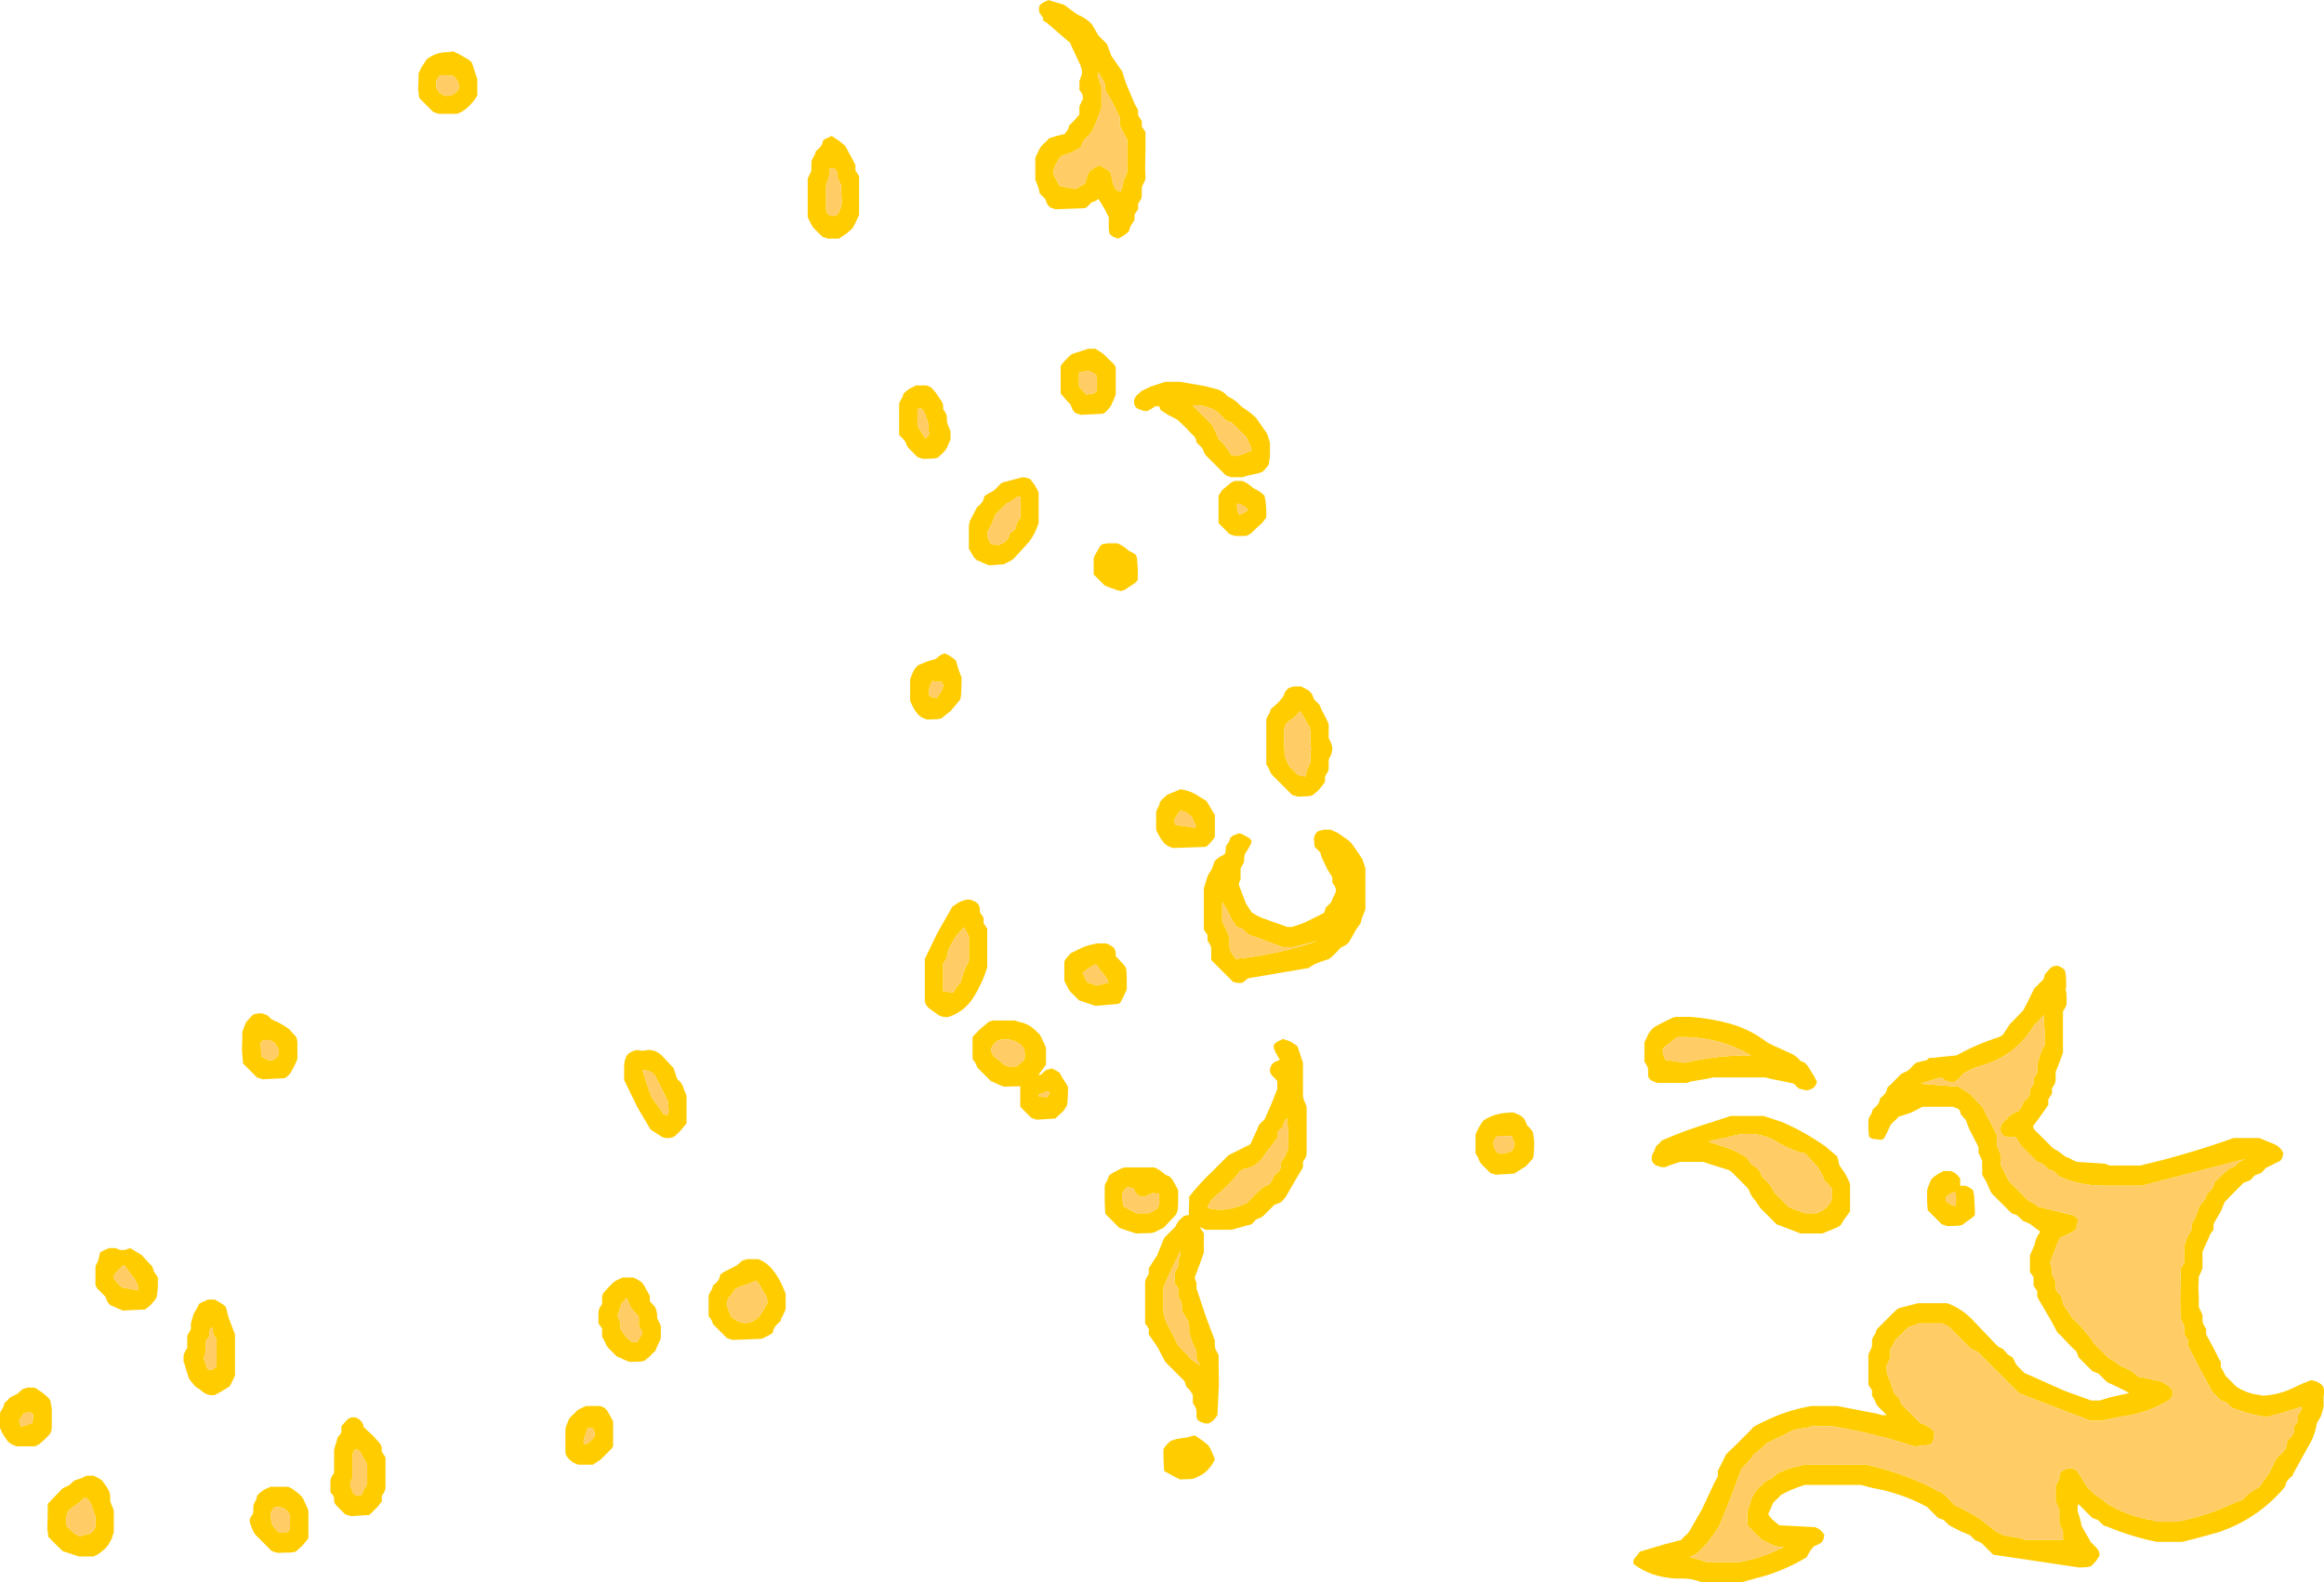 <?xml version="1.0" encoding="UTF-8" standalone="no"?>
<svg xmlns:ffdec="https://www.free-decompiler.com/flash" xmlns:xlink="http://www.w3.org/1999/xlink" ffdec:objectType="shape" height="215.5px" width="316.5px" xmlns="http://www.w3.org/2000/svg">
  <g transform="matrix(1.0, 0.0, 0.0, 1.0, 73.75, 128.75)">
    <path d="M81.25 -113.4 L81.25 -113.0 81.5 -112.65 81.75 -112.25 81.75 -111.9 81.75 -111.5 82.0 -111.15 82.25 -110.75 82.25 -108.5 82.2 -105.9 82.25 -104.4 82.1 -104.0 81.9 -103.6 81.75 -103.25 81.75 -102.9 81.75 -102.5 81.75 -102.15 81.7 -101.75 81.5 -101.4 81.25 -101.0 81.25 -100.65 81.25 -100.25 81.0 -99.9 80.75 -99.5 80.75 -99.15 80.75 -98.75 80.5 -98.4 80.25 -98.0 80.1 -97.65 80.0 -97.25 79.6 -96.9 79.1 -96.55 78.5 -96.25 77.75 -96.55 77.35 -96.9 77.25 -97.65 77.25 -98.4 77.25 -99.15 76.7 -100.25 76.25 -101.0 75.85 -101.65 75.5 -101.4 74.85 -101.15 74.5 -100.75 74.2 -100.5 74.0 -100.4 70.0 -100.25 69.25 -100.5 68.9 -100.9 68.75 -101.25 68.6 -101.65 68.25 -102.0 67.85 -102.4 67.7 -103.1 67.4 -103.9 67.25 -104.25 67.25 -105.4 67.25 -106.15 67.25 -107.25 67.4 -107.6 67.6 -108.0 67.75 -108.35 68.0 -108.75 68.35 -109.15 68.75 -109.5 69.1 -109.9 70.0 -110.2 71.25 -110.5 71.55 -110.9 71.75 -111.25 71.85 -111.65 72.6 -112.4 73.25 -113.15 73.25 -113.5 73.25 -113.9 73.25 -114.25 73.4 -114.6 73.6 -115.0 73.75 -115.4 73.7 -115.75 73.55 -116.1 73.25 -116.5 73.25 -116.9 73.25 -117.25 73.25 -117.65 73.25 -117.7 73.35 -118.0 73.5 -118.4 73.6 -118.75 73.6 -119.15 73.4 -119.85 72.7 -121.35 72.15 -122.5 72.0 -122.9 68.8 -125.65 68.25 -126.0 68.35 -126.25 68.1 -126.6 67.8 -127.05 67.75 -127.4 67.75 -127.75 67.9 -128.1 68.3 -128.4 68.95 -128.7 69.0 -128.75 71.15 -128.1 73.0 -126.75 Q74.1 -126.35 74.95 -125.45 L75.85 -123.9 76.25 -123.5 76.6 -123.15 77.0 -122.75 77.6 -121.15 78.85 -119.35 79.1 -119.0 Q79.4 -117.85 79.85 -116.8 L80.8 -114.55 81.25 -113.75 81.25 -113.4 M39.5 -110.25 L40.55 -109.55 41.35 -108.9 41.75 -108.15 42.35 -107.05 42.75 -106.25 42.75 -105.9 42.75 -105.5 43.0 -105.15 43.25 -104.75 43.25 -102.9 43.25 -100.25 43.25 -99.5 43.1 -99.15 42.75 -98.4 42.35 -97.65 41.55 -96.95 40.5 -96.25 39.0 -96.25 38.25 -96.5 37.85 -96.9 37.5 -97.25 37.1 -97.65 36.8 -98.05 36.65 -98.35 36.25 -99.15 36.25 -101.0 36.25 -103.65 36.25 -104.4 36.4 -104.75 36.6 -105.15 36.75 -105.5 36.75 -105.9 36.75 -106.25 36.75 -106.65 36.8 -106.95 37.05 -107.4 37.25 -107.75 37.35 -108.15 37.75 -108.5 38.1 -108.9 38.25 -109.25 38.35 -109.65 38.8 -109.9 39.45 -110.2 39.5 -110.25 M39.25 -105.75 L39.25 -105.4 39.25 -105.0 39.0 -104.25 38.75 -103.5 38.75 -101.65 38.75 -100.15 Q38.95 -99.3 39.75 -99.35 L40.25 -99.5 Q41.0 -100.45 40.85 -101.75 L40.75 -103.65 Q40.3 -104.35 40.25 -105.15 40.15 -106.0 39.25 -105.8 L39.25 -105.75 M75.75 -118.9 L75.85 -118.15 76.1 -117.35 76.25 -117.0 76.25 -115.5 76.25 -114.0 75.55 -112.15 74.85 -110.65 74.1 -109.9 73.75 -109.5 73.6 -109.15 73.5 -108.75 Q72.8 -108.25 71.95 -107.9 L70.75 -107.5 70.0 -106.35 69.75 -105.65 Q69.65 -105.0 70.0 -104.45 L70.6 -103.4 72.75 -103.0 74.0 -103.75 74.25 -104.5 74.5 -105.25 Q74.85 -105.65 75.3 -105.9 L76.0 -106.25 77.1 -105.6 77.5 -105.25 77.85 -103.7 Q78.1 -102.8 78.85 -102.65 L79.15 -103.4 79.25 -104.15 79.6 -104.9 79.75 -105.25 79.75 -107.5 79.75 -109.75 79.15 -110.85 78.75 -111.65 78.75 -112.0 78.75 -112.4 78.75 -112.75 77.65 -115.0 76.75 -116.5 76.75 -116.9 76.75 -117.25 76.2 -118.35 75.75 -118.95 75.75 -118.9 M70.7 -78.9 L70.95 -79.25 71.3 -79.65 72.05 -80.4 72.45 -80.6 73.7 -81.0 74.45 -81.25 75.45 -81.25 76.5 -80.55 77.95 -79.15 78.2 -78.75 78.2 -78.0 78.2 -76.5 78.2 -75.0 78.05 -74.65 77.9 -74.25 77.55 -73.5 77.3 -73.15 76.95 -72.75 76.7 -72.55 76.45 -72.4 73.45 -72.25 72.7 -72.5 72.35 -72.9 72.2 -73.25 72.05 -73.65 71.7 -74.0 71.35 -74.4 70.7 -75.15 70.7 -75.9 70.7 -77.4 70.7 -78.9 M75.15 -77.95 L74.45 -78.25 73.2 -78.0 73.2 -77.65 73.2 -76.9 73.2 -76.15 73.45 -75.8 74.2 -75.0 75.15 -75.15 75.55 -75.4 75.65 -75.75 75.65 -76.9 75.55 -77.65 75.15 -77.95 M50.1 -75.8 L50.9 -76.2 50.95 -76.25 51.45 -76.25 52.45 -76.25 53.05 -76.0 53.4 -75.6 53.7 -75.25 54.2 -74.5 54.45 -74.15 54.65 -73.75 54.7 -73.4 54.7 -73.0 54.95 -72.65 55.15 -72.25 55.2 -71.9 55.2 -71.5 55.25 -71.15 55.4 -70.75 55.7 -70.0 55.7 -69.65 55.7 -69.25 55.7 -68.9 55.35 -68.1 Q55.15 -67.5 54.65 -67.05 L53.95 -66.4 53.45 -66.3 51.95 -66.25 51.2 -66.5 50.8 -66.9 50.45 -67.25 50.05 -67.65 49.75 -68.05 49.65 -68.35 49.45 -68.75 49.05 -69.15 48.7 -69.5 48.7 -70.65 48.7 -72.5 48.7 -73.65 48.75 -73.95 49.0 -74.4 49.2 -74.75 49.3 -75.15 49.7 -75.5 50.1 -75.8 M51.2 -71.9 L51.2 -70.75 51.9 -69.6 52.3 -69.0 52.8 -69.6 52.7 -70.25 52.7 -70.65 52.7 -71.0 52.15 -72.55 Q51.8 -73.35 51.2 -73.0 L51.2 -71.9 M60.7 -61.45 L61.55 -61.9 61.95 -62.25 62.3 -62.65 62.7 -63.0 64.55 -63.5 65.45 -63.75 65.95 -63.7 66.55 -63.5 67.15 -62.7 67.55 -62.0 67.7 -61.65 67.7 -60.15 67.7 -57.9 67.7 -57.5 Q67.25 -56.1 66.4 -54.95 L64.3 -52.65 63.95 -52.4 63.35 -52.1 62.95 -51.9 60.95 -51.75 60.2 -52.05 59.9 -52.2 59.2 -52.5 58.85 -52.9 58.65 -53.25 58.2 -54.0 58.2 -55.15 58.2 -56.65 58.2 -57.0 Q58.2 -57.65 58.55 -58.2 L59.3 -59.65 59.7 -60.0 60.05 -60.4 60.2 -60.75 60.3 -61.15 60.7 -61.45 M80.7 -74.15 L80.75 -74.45 81.05 -74.9 81.45 -75.25 81.7 -75.5 81.95 -75.6 82.55 -75.9 82.95 -76.1 84.2 -76.5 84.95 -76.75 86.95 -76.75 90.4 -76.15 91.95 -75.75 Q92.85 -75.5 93.45 -74.75 L94.05 -74.45 94.55 -74.1 94.95 -73.75 95.3 -73.4 96.5 -72.55 97.3 -71.85 98.8 -69.7 99.2 -68.5 99.2 -68.15 99.2 -67.75 99.2 -67.4 99.2 -66.65 99.05 -65.5 98.8 -65.15 98.45 -64.75 98.2 -64.5 97.95 -64.4 97.45 -64.25 96.1 -63.95 95.45 -63.75 93.95 -63.75 93.2 -64.0 92.8 -64.4 92.45 -64.75 92.05 -65.15 91.3 -65.9 90.55 -66.65 90.25 -67.05 90.15 -67.35 89.95 -67.75 89.55 -68.15 89.2 -68.5 89.15 -68.85 88.95 -69.25 88.55 -69.65 88.2 -70.0 87.9 -70.35 87.05 -71.15 86.7 -71.5 86.4 -71.7 85.7 -72.05 85.4 -72.2 84.3 -72.9 84.2 -73.25 84.05 -73.45 83.55 -73.4 83.05 -73.05 82.45 -72.75 81.95 -72.8 81.25 -73.05 Q81.0 -73.2 80.85 -73.4 L80.7 -73.75 80.7 -74.15 M63.3 -60.15 L62.55 -59.4 61.8 -58.65 61.35 -57.45 60.75 -56.35 60.7 -56.0 60.75 -55.65 60.9 -55.25 61.05 -54.9 61.25 -54.65 62.2 -54.5 63.05 -54.9 63.4 -55.25 63.65 -55.65 63.7 -56.0 64.1 -56.35 64.55 -56.75 64.65 -57.15 64.7 -57.5 65.0 -57.9 65.2 -58.25 65.2 -59.4 65.25 -60.5 Q65.3 -61.35 64.7 -61.0 L63.9 -60.45 63.3 -60.15 M75.35 -53.1 L76.0 -54.25 Q76.3 -54.75 76.95 -54.7 L76.95 -54.75 78.45 -54.75 79.05 -54.45 79.55 -54.1 79.95 -53.75 80.55 -53.45 80.95 -53.15 81.1 -52.75 81.2 -51.25 81.2 -49.75 80.9 -49.4 79.4 -48.4 78.95 -48.25 78.45 -48.35 77.45 -48.7 76.7 -49.0 76.3 -49.4 75.95 -49.75 75.2 -50.5 75.2 -50.9 75.2 -51.65 75.2 -52.75 75.35 -53.1 M52.5 -38.65 L53.7 -39.0 54.1 -39.35 54.45 -39.6 54.95 -39.75 55.55 -39.45 56.05 -39.1 56.45 -38.75 56.65 -38.0 57.05 -36.85 57.2 -36.5 57.2 -35.75 57.15 -34.25 57.05 -33.5 55.75 -31.95 54.45 -30.9 53.95 -30.8 52.45 -30.75 51.75 -31.05 51.3 -31.4 50.75 -32.15 50.2 -33.25 50.2 -34.0 50.2 -35.5 50.2 -36.25 50.5 -37.0 Q50.75 -37.7 51.3 -38.15 L52.5 -38.65 M54.5 -35.85 L53.2 -36.0 52.85 -35.2 52.7 -34.15 53.0 -33.85 53.8 -33.65 54.25 -34.35 Q54.7 -34.85 54.7 -35.5 L54.5 -35.85 M58.45 -6.2 L59.05 -5.95 59.45 -5.65 59.65 -5.25 59.7 -4.9 59.7 -4.5 59.95 -4.15 60.2 -3.75 60.2 -3.4 60.2 -3.0 60.45 -2.65 60.7 -2.25 60.7 0.0 60.7 2.6 60.7 3.0 Q60.05 5.15 58.85 7.05 57.6 9.05 55.45 9.75 54.55 9.9 53.85 9.35 L52.8 8.6 52.45 8.25 52.25 7.85 52.2 7.5 52.2 4.85 52.2 1.85 53.95 -1.75 55.95 -5.25 56.45 -5.6 Q57.15 -6.1 57.95 -6.2 L57.95 -6.25 58.45 -6.2 M56.45 -1.25 L55.6 0.2 Q55.25 0.95 55.2 1.75 L54.95 2.1 54.7 2.5 54.7 4.0 54.7 5.85 54.7 6.25 56.05 6.45 56.2 6.25 56.35 5.9 56.7 5.5 57.05 5.1 57.4 3.95 Q57.65 3.15 58.05 2.45 L58.2 2.1 58.2 0.6 58.2 -0.9 58.2 -1.25 57.75 -2.05 57.5 -2.45 57.45 -2.4 57.15 -2.0 56.8 -1.65 56.45 -1.25 M76.95 -0.25 L77.55 0.05 77.95 0.35 78.15 0.75 78.2 1.1 78.2 1.5 78.55 1.85 79.3 2.65 79.55 3.0 79.65 3.35 79.7 4.5 79.7 5.6 79.7 6.0 79.55 6.35 79.2 7.1 78.8 7.85 78.45 8.0 75.45 8.25 74.7 8.0 73.2 7.5 72.8 7.1 72.45 6.75 72.05 6.35 71.75 5.95 71.6 5.65 71.2 4.85 71.2 4.5 71.2 3.75 71.2 2.6 71.2 2.25 71.35 1.9 71.7 1.5 72.05 1.1 73.05 0.6 Q74.15 0.0 75.45 -0.2 L75.45 -0.25 76.95 -0.25 M92.05 -72.65 Q90.5 -73.65 88.65 -73.55 L88.7 -73.5 90.2 -72.0 91.3 -70.9 91.7 -70.15 92.05 -69.35 92.2 -69.0 92.9 -68.25 93.5 -67.45 93.7 -67.15 93.85 -66.9 93.95 -66.8 94.45 -66.65 95.4 -66.85 96.7 -67.4 96.5 -68.1 96.15 -68.85 95.95 -69.25 95.2 -70.0 94.45 -70.75 94.05 -71.15 93.2 -71.5 92.8 -71.9 92.45 -72.25 92.05 -72.65 M94.45 -63.25 L95.45 -63.25 96.05 -62.95 96.55 -62.6 96.95 -62.25 97.55 -61.95 98.05 -61.6 98.45 -61.25 98.6 -60.5 98.7 -59.4 98.7 -58.65 98.7 -58.25 98.15 -57.55 96.55 -56.05 95.95 -55.75 94.45 -55.75 93.7 -56.0 93.3 -56.4 92.95 -56.75 92.2 -57.5 92.2 -58.25 92.2 -59.75 92.2 -61.25 92.7 -62.0 93.95 -63.05 94.45 -63.25 M94.7 -60.15 L94.75 -59.4 94.95 -58.65 95.4 -58.75 96.2 -59.25 Q95.8 -59.9 94.9 -60.15 L94.7 -60.15 M104.9 -34.25 L105.05 -33.9 105.2 -33.5 105.55 -33.15 105.95 -32.75 106.25 -32.05 106.85 -30.9 107.2 -30.15 107.2 -29.75 107.2 -29.4 107.2 -29.0 107.2 -28.25 107.35 -27.9 107.55 -27.5 107.65 -27.15 107.7 -26.75 107.65 -26.4 107.55 -26.0 107.35 -25.6 107.2 -25.25 107.2 -24.9 107.2 -24.5 107.2 -24.15 107.15 -23.75 106.95 -23.4 106.7 -23.0 106.7 -22.65 106.7 -22.25 106.45 -21.9 105.8 -21.1 104.95 -20.4 104.45 -20.3 102.95 -20.25 102.2 -20.5 101.45 -21.25 99.95 -22.75 99.55 -23.15 99.25 -23.55 99.15 -23.85 98.95 -24.25 98.7 -24.65 98.7 -26.5 98.7 -29.5 98.7 -30.65 98.75 -30.95 99.0 -31.4 99.2 -31.75 99.3 -32.15 100.1 -32.85 Q100.7 -33.4 101.1 -34.05 L101.2 -34.4 101.45 -34.75 101.7 -35.0 101.95 -35.1 102.45 -35.25 103.45 -35.25 104.05 -34.95 104.55 -34.65 104.9 -34.25 M103.2 -31.75 L102.5 -31.05 101.45 -30.25 Q101.05 -29.6 101.1 -28.75 L101.2 -26.15 101.2 -25.75 101.55 -25.0 101.7 -24.65 101.95 -24.25 102.3 -23.9 102.7 -23.5 102.95 -23.25 103.6 -23.05 104.05 -23.0 104.2 -23.75 104.35 -24.1 104.7 -24.9 104.7 -25.65 104.7 -26.0 104.8 -26.75 104.7 -27.5 104.7 -27.9 104.7 -29.0 Q104.7 -29.65 104.3 -30.2 L103.5 -31.6 Q103.3 -32.1 103.2 -31.75 M91.7 -16.65 L91.7 -15.9 91.7 -15.15 91.7 -14.75 91.45 -14.4 90.8 -13.65 90.45 -13.4 85.95 -13.25 85.25 -13.55 84.8 -13.9 84.25 -14.65 83.85 -15.4 83.7 -15.75 83.7 -16.5 83.7 -17.25 83.7 -18.0 83.75 -18.35 83.95 -18.75 84.15 -19.15 84.2 -19.5 84.55 -19.9 84.95 -20.25 85.2 -20.5 86.05 -20.85 86.9 -21.2 86.95 -21.25 Q88.05 -21.15 89.1 -20.55 L90.55 -19.65 91.05 -18.85 91.45 -18.15 91.7 -17.75 91.7 -16.65 M93.15 -12.75 L93.2 -13.15 93.2 -13.5 93.5 -13.9 93.7 -14.25 93.8 -14.65 94.2 -14.95 94.95 -15.25 95.4 -15.15 96.4 -14.6 96.7 -14.25 96.65 -13.9 96.25 -13.15 95.75 -12.35 95.7 -12.0 95.7 -11.65 95.65 -11.3 95.45 -10.9 95.2 -10.5 95.2 -10.15 95.2 -9.75 95.2 -9.4 95.2 -9.0 95.05 -8.65 94.95 -8.25 95.35 -7.2 95.95 -5.65 96.7 -4.5 Q97.55 -3.9 98.6 -3.55 L101.55 -2.5 102.2 -2.5 Q103.65 -2.9 104.95 -3.6 L106.55 -4.4 106.7 -4.75 106.8 -5.15 107.2 -5.5 107.55 -5.9 107.7 -6.25 107.85 -6.6 108.05 -7.0 108.2 -7.4 108.15 -7.75 108.0 -8.1 107.7 -8.5 107.7 -8.9 107.7 -9.25 107.05 -10.3 106.5 -11.45 Q106.2 -12.0 106.05 -12.65 L105.7 -13.0 105.3 -13.4 105.25 -13.75 105.2 -14.5 105.25 -14.85 105.45 -15.25 105.7 -15.5 105.95 -15.6 106.4 -15.7 106.45 -15.75 107.45 -15.75 108.45 -15.3 109.95 -14.25 110.3 -13.9 111.05 -12.85 111.8 -11.7 112.2 -10.5 112.2 -9.0 112.2 -6.75 112.2 -4.9 112.05 -4.5 111.75 -3.75 111.65 -3.4 111.55 -3.0 111.0 -2.25 110.35 -1.1 109.95 -0.4 109.55 -0.05 108.8 0.35 108.45 0.75 107.7 1.5 107.3 1.85 106.4 2.15 Q105.35 2.45 104.45 3.1 L96.2 4.5 95.8 4.85 95.45 5.1 94.95 5.15 94.2 5.0 93.05 3.85 91.55 2.35 91.2 2.0 91.2 1.6 91.2 1.25 91.2 0.85 91.2 0.5 91.15 0.15 90.95 -0.25 90.7 -0.65 90.7 -1.0 90.7 -1.4 90.45 -1.75 90.2 -2.15 90.2 -3.65 90.2 -5.9 90.2 -7.75 90.55 -8.9 Q90.75 -9.7 91.25 -10.3 L91.7 -11.5 92.1 -11.85 92.45 -12.1 93.05 -12.4 93.15 -12.75 M89.1 -16.35 L88.7 -17.15 88.55 -17.5 87.8 -18.1 87.05 -18.35 86.95 -18.25 86.35 -17.45 Q86.1 -16.95 86.3 -16.4 L89.05 -16.0 89.1 -16.35 M92.7 -5.9 L92.7 -4.4 92.7 -3.25 93.25 -2.15 93.7 -1.0 93.7 -0.65 93.7 -0.25 93.7 0.1 Q93.7 0.75 94.15 1.3 L94.55 1.85 Q100.45 1.25 105.8 -0.65 L102.45 0.25 100.95 0.25 96.2 -1.5 95.8 -1.9 95.55 -2.15 95.45 -2.25 94.7 -2.5 Q93.9 -3.55 93.4 -4.75 L92.7 -5.9 M207.65 5.6 L207.55 6.0 207.65 6.35 207.7 7.1 207.7 7.85 207.65 8.2 207.45 8.6 207.2 9.0 207.2 11.6 207.2 14.6 206.8 15.75 206.2 17.25 206.2 17.6 206.2 18.0 206.2 18.35 206.15 18.7 205.95 19.1 205.7 19.5 205.7 19.85 205.7 20.25 205.45 20.6 205.2 21.0 205.2 21.35 205.2 21.75 203.9 23.6 203.1 24.65 203.15 24.75 203.3 25.1 204.45 26.25 205.8 27.6 206.55 28.05 207.3 28.6 207.45 28.75 208.05 29.0 208.45 29.2 209.05 29.5 212.95 29.75 213.55 30.0 217.7 30.0 Q224.15 28.5 230.45 26.25 L233.95 26.25 236.0 27.1 Q236.8 27.45 237.2 28.25 L237.15 28.6 237.05 29.0 236.8 29.35 235.8 29.85 234.8 30.35 234.45 30.75 234.2 31.0 233.95 31.1 233.3 31.35 232.95 31.75 232.7 32.0 232.45 32.1 231.8 32.35 230.3 33.85 229.2 35.0 228.75 36.15 227.9 37.6 227.7 38.0 227.7 38.35 227.7 38.75 Q227.25 39.25 227.05 39.85 L226.35 41.4 226.2 41.75 226.2 42.5 226.2 43.25 226.2 44.0 226.05 44.35 225.9 44.75 225.7 45.1 225.65 46.6 225.7 48.1 225.7 49.25 225.85 49.6 226.05 50.0 226.2 50.35 226.2 50.75 226.2 51.1 226.25 51.45 226.45 51.85 226.7 52.25 226.7 52.6 226.7 53.0 227.7 54.85 228.45 56.35 228.7 56.75 228.7 57.1 228.7 57.5 228.95 57.85 229.15 58.25 229.3 58.6 230.05 59.35 230.8 60.1 Q232.2 61.05 233.95 61.25 L234.45 61.35 Q236.9 61.2 239.05 60.05 239.95 59.6 240.95 59.25 L241.4 59.3 242.0 59.55 242.45 59.85 Q242.85 60.35 242.75 61.0 242.65 61.55 242.7 62.1 L242.7 62.85 242.35 64.1 241.75 65.15 241.7 65.5 Q241.4 67.05 240.5 68.45 L238.6 71.9 238.45 72.25 238.05 72.6 237.7 73.0 237.55 73.35 237.45 73.75 Q233.75 78.15 228.35 79.95 L225.45 80.75 223.45 81.25 219.95 81.25 Q216.55 80.55 213.4 79.25 L212.7 79.0 212.3 78.6 212.05 78.35 211.9 78.25 211.2 78.0 210.45 77.25 209.3 76.1 209.2 76.35 209.2 76.75 209.2 77.1 209.45 77.85 209.65 78.6 209.7 79.0 210.05 79.65 210.75 80.85 210.95 81.25 211.7 82.0 Q212.2 82.5 212.2 83.1 L211.75 83.8 211.15 84.45 210.95 84.6 210.45 84.7 209.45 84.75 197.7 83.0 196.95 82.25 196.2 81.5 195.9 81.3 195.2 81.0 194.8 80.6 194.55 80.35 193.35 79.85 191.7 79.0 191.3 78.6 191.05 78.35 190.9 78.25 190.2 78.0 189.45 77.25 188.7 76.5 Q185.2 74.6 181.2 73.9 L179.7 73.5 172.05 73.5 Q170.9 73.85 169.8 74.35 L168.8 74.85 168.45 75.25 168.05 75.6 167.7 76.0 167.55 76.35 167.4 76.75 167.2 77.15 167.05 77.5 167.55 78.15 168.55 79.0 173.45 79.25 174.05 79.55 174.4 79.9 174.7 80.25 174.65 80.6 174.55 81.0 174.3 81.35 173.9 81.6 173.3 81.85 172.95 82.25 172.7 82.6 172.3 83.35 Q169.55 85.0 166.55 85.9 L163.45 86.75 157.95 86.75 Q156.75 86.25 155.45 86.25 L154.45 86.25 Q151.0 86.05 148.7 84.25 L148.7 83.85 148.8 83.55 149.25 83.05 149.55 82.6 152.9 81.6 155.2 81.0 155.55 80.6 155.95 80.25 156.3 79.85 158.05 76.8 159.75 73.15 160.2 72.35 160.2 72.0 160.2 71.6 160.4 71.2 160.75 70.5 161.15 69.7 161.3 69.35 162.45 68.25 164.7 66.0 165.05 65.6 Q166.95 64.55 168.95 63.8 170.9 63.1 172.95 62.75 L176.45 62.75 181.9 63.8 182.55 64.0 183.2 64.0 182.8 63.6 182.45 63.25 182.05 62.85 181.75 62.45 181.65 62.15 181.45 61.75 181.2 61.35 181.2 61.0 181.2 60.6 180.95 60.25 180.7 59.85 180.7 59.1 180.7 57.6 180.7 55.75 180.85 55.4 181.05 55.0 181.2 54.6 181.2 54.25 181.2 53.85 181.25 53.55 181.5 53.1 181.7 52.75 181.8 52.35 182.55 51.6 184.05 50.1 184.7 49.5 184.95 49.4 186.7 48.95 187.45 48.75 191.45 48.75 Q193.6 49.55 195.15 51.3 L198.3 54.6 198.45 54.7 199.05 55.0 199.4 55.4 199.7 55.75 200.3 56.1 200.55 56.5 200.7 56.85 200.95 57.25 201.3 57.6 201.7 58.0 201.95 58.25 207.45 60.7 211.05 62.0 212.2 62.0 213.7 61.55 216.2 61.0 215.9 60.8 214.2 59.95 213.2 59.5 212.8 59.1 212.45 58.75 212.05 58.35 211.2 58.0 210.8 57.6 210.05 56.85 209.3 56.1 209.2 55.75 209.05 55.35 208.3 54.65 206.9 53.15 206.45 52.75 205.6 51.15 203.9 48.25 203.7 47.85 203.7 47.5 203.7 47.1 203.45 46.75 203.2 46.35 203.2 46.0 203.2 45.6 203.2 45.25 203.0 44.9 202.7 44.5 202.7 44.1 202.7 43.35 202.7 42.6 202.7 42.25 202.85 41.9 203.35 40.75 Q203.45 39.95 203.95 39.25 L204.1 39.0 202.7 37.95 201.7 37.5 201.3 37.1 201.05 36.85 200.9 36.75 200.2 36.5 199.5 35.8 197.95 34.25 197.55 33.85 197.3 33.45 196.8 32.3 196.2 31.25 196.2 30.85 196.2 30.5 196.2 30.1 196.2 29.75 196.2 29.35 196.05 29.0 195.85 28.6 195.7 28.25 195.7 27.85 195.7 27.5 195.35 26.8 194.4 24.95 193.95 23.75 193.55 23.35 193.25 22.95 193.2 22.6 193.05 22.4 192.9 22.25 192.2 22.0 188.05 22.0 187.3 22.4 Q186.5 22.85 185.6 23.1 L184.8 23.35 184.45 23.75 184.05 24.1 183.7 24.5 183.55 24.85 183.2 25.6 182.8 26.35 182.45 26.5 181.2 26.35 180.8 26.1 180.75 25.75 180.7 25.0 180.7 24.25 180.7 23.85 180.75 23.55 181.0 23.1 181.2 22.75 181.3 22.35 181.7 22.0 182.05 21.6 182.2 21.25 182.3 20.85 182.7 20.5 183.05 20.1 183.2 19.75 183.3 19.35 183.7 19.0 184.45 18.25 185.2 17.5 186.05 17.1 186.45 16.75 186.8 16.35 187.2 16.0 187.95 15.8 188.65 15.65 188.95 15.35 189.95 15.3 189.95 15.25 190.2 15.25 192.7 15.0 Q195.5 13.45 198.5 12.5 L198.95 12.25 199.25 11.85 199.7 11.15 199.95 10.75 200.7 10.0 201.8 8.85 202.6 7.3 203.3 5.85 203.7 5.5 204.05 5.1 204.45 4.75 204.65 4.35 204.7 4.0 205.4 3.2 Q205.8 2.75 206.45 2.8 L206.45 2.75 207.05 3.05 207.45 3.35 207.6 4.15 207.65 5.6 M203.3 10.85 Q200.75 15.15 195.9 16.45 194.6 16.85 193.55 17.55 L193.3 17.85 192.95 18.25 192.65 18.45 192.45 18.6 191.95 18.65 191.2 18.45 190.8 18.1 190.35 18.05 188.6 18.6 187.8 18.85 192.95 19.25 194.5 20.2 196.3 22.1 196.65 22.85 197.65 24.75 198.2 25.85 198.2 26.25 198.2 26.6 198.2 27.0 198.25 27.35 198.4 27.75 198.55 28.1 198.7 28.5 198.7 28.85 198.7 29.25 198.7 29.6 198.75 29.95 199.15 30.75 199.7 31.85 199.95 32.25 200.3 32.6 201.45 33.75 202.45 34.75 203.05 35.05 203.55 35.4 203.8 35.6 208.5 36.75 Q208.85 36.85 209.2 37.25 L209.2 37.6 209.15 38.0 209.05 38.35 208.95 38.75 208.65 38.95 207.8 39.4 206.8 39.85 206.45 40.6 205.85 42.15 205.45 43.25 205.55 43.6 205.7 44.0 205.7 44.35 205.7 44.75 205.85 45.1 206.05 45.5 206.2 45.85 206.2 46.25 206.2 46.6 206.25 46.95 206.55 47.35 206.95 47.75 207.05 48.1 207.15 48.5 207.2 48.85 207.45 49.25 208.0 50.0 208.45 50.75 209.6 51.85 211.15 53.75 211.3 54.1 211.7 54.5 212.45 55.25 213.45 56.25 214.05 56.55 214.55 56.9 214.8 57.1 214.95 57.25 215.55 57.5 216.55 58.0 217.45 58.75 219.6 59.2 Q221.3 59.4 222.2 60.75 L222.15 61.1 222.05 61.5 221.8 61.85 Q218.7 63.8 215.1 64.2 L212.45 64.75 210.95 64.75 204.0 62.1 201.2 61.0 198.55 58.35 195.55 55.35 194.7 55.0 193.95 54.25 192.05 52.35 191.7 52.0 191.4 51.8 190.7 51.5 187.55 51.5 186.95 51.75 186.2 52.0 185.8 52.35 185.05 53.1 184.3 53.85 184.15 54.25 183.95 54.6 183.7 55.0 183.7 55.35 183.7 55.75 183.7 56.1 183.55 56.5 183.35 56.9 183.2 57.25 183.2 57.6 183.2 58.0 183.25 58.35 183.7 59.5 184.2 61.0 184.55 61.35 184.95 61.75 185.05 62.1 185.2 62.5 185.55 62.85 186.7 64.0 187.7 65.0 187.8 65.1 Q188.45 65.3 189.0 65.65 L189.7 66.25 189.65 66.6 189.55 67.35 189.4 67.7 189.2 68.0 188.95 68.05 187.95 68.15 186.95 68.25 Q181.4 66.45 175.7 65.5 L173.05 65.5 172.4 65.7 170.55 66.0 169.4 66.6 166.8 67.85 166.45 68.25 165.55 69.0 165.05 69.35 164.9 69.7 164.2 70.5 163.45 71.25 161.75 75.75 160.35 79.2 159.55 80.35 158.8 81.35 158.45 81.75 157.7 82.5 157.3 82.85 156.4 83.35 157.95 83.75 158.55 84.0 163.2 84.0 Q165.95 83.5 168.45 82.3 168.8 82.1 169.2 82.0 167.9 81.95 166.9 81.3 L166.2 81.0 165.45 80.25 164.3 79.1 164.2 78.75 164.2 78.35 164.2 77.6 164.2 77.25 164.55 76.1 Q164.75 75.3 165.2 74.6 L165.45 74.25 165.8 73.85 166.2 73.5 166.55 73.1 166.95 72.9 167.55 72.6 167.95 72.25 168.2 72.0 Q169.05 71.55 169.95 71.25 L171.95 70.75 180.45 70.75 Q185.25 71.8 189.5 73.95 L189.95 74.25 Q190.85 74.5 191.45 75.2 L192.45 76.25 Q194.25 77.1 195.95 78.15 L197.95 79.75 198.55 80.05 199.05 80.35 201.45 80.75 202.05 81.0 207.2 81.0 207.2 80.6 207.2 80.25 207.2 79.85 207.05 79.5 206.85 79.1 206.7 78.75 206.7 78.35 206.7 78.0 206.7 77.25 206.7 76.85 206.55 76.5 206.35 76.1 206.2 75.75 206.2 75.35 206.2 75.0 206.2 74.25 206.2 73.85 206.25 73.55 206.5 73.1 206.7 72.75 206.7 72.35 206.75 72.05 207.05 71.6 207.45 71.4 207.95 71.25 208.45 71.25 209.05 71.5 209.6 72.3 210.2 73.35 210.45 73.75 210.8 74.1 211.2 74.5 211.45 74.75 212.5 75.45 213.3 76.1 Q216.15 77.8 219.4 78.3 L220.05 78.5 222.7 78.5 Q226.75 77.75 230.5 75.95 L231.7 75.5 232.05 75.1 232.45 74.75 232.7 74.5 232.95 74.35 233.5 74.05 233.95 73.75 235.3 71.85 236.2 70.0 236.55 69.6 236.95 69.25 237.3 68.85 237.55 68.5 237.65 68.1 237.7 67.75 237.85 67.4 238.2 67.0 238.55 66.6 238.65 66.25 238.7 65.85 238.7 65.5 239.0 65.1 239.2 64.75 239.2 64.35 239.2 64.0 239.5 63.6 239.65 63.25 239.7 62.85 237.4 63.6 234.95 64.25 Q232.9 64.0 230.95 63.25 L230.2 63.0 229.8 62.6 229.55 62.35 229.4 62.25 228.7 62.0 228.3 61.6 227.95 61.25 227.55 60.85 225.95 57.9 224.2 54.5 224.2 54.1 224.2 53.75 224.0 53.4 223.7 53.0 223.7 52.6 223.7 52.25 223.7 51.85 223.55 51.5 223.35 51.1 223.2 50.75 223.15 48.1 223.2 45.5 223.2 44.35 223.25 44.05 223.5 43.6 223.7 43.25 223.7 42.5 223.7 41.75 223.7 41.0 223.95 40.25 Q224.15 39.6 224.5 39.1 L224.7 38.75 224.7 38.35 224.7 38.0 225.15 37.2 225.6 36.1 225.7 35.75 225.85 35.4 226.2 35.0 226.55 34.6 226.7 34.25 226.8 33.85 227.2 33.5 227.55 33.1 227.7 32.75 227.8 32.35 228.55 31.6 229.7 30.5 230.55 30.1 230.95 29.75 231.2 29.5 231.45 29.35 232.05 29.1 217.95 32.75 212.95 32.75 Q209.6 32.8 206.7 31.5 L206.3 31.1 206.05 30.85 205.9 30.75 205.2 30.5 204.8 30.1 204.55 29.85 204.4 29.75 203.7 29.5 202.55 28.35 201.45 27.25 201.0 26.5 200.8 26.15 199.95 26.15 Q198.9 26.15 198.7 25.25 L198.7 24.85 198.75 24.55 199.05 24.1 199.45 23.75 199.8 23.35 200.2 23.0 201.05 22.6 201.4 22.25 201.65 21.85 201.7 21.5 202.05 21.1 202.45 20.75 202.65 20.35 202.7 20.0 202.7 19.6 202.95 19.25 203.2 18.85 203.2 18.5 203.2 18.1 203.45 17.75 203.7 17.35 203.7 17.0 203.7 16.6 203.7 16.25 204.05 15.1 Q204.25 14.3 204.7 13.6 L204.7 11.75 204.55 9.5 204.4 9.7 203.7 10.5 203.3 10.85 M172.05 16.0 L172.4 16.4 172.65 16.75 172.85 17.1 173.35 17.9 173.7 18.6 173.55 19.0 173.3 19.35 172.9 19.6 172.45 19.75 171.95 19.7 171.2 19.5 170.8 19.1 170.55 18.85 169.95 18.7 169.2 18.55 167.45 18.2 166.7 18.0 159.55 18.0 158.9 18.15 156.55 18.55 155.95 18.75 151.95 18.75 151.2 18.45 150.8 18.1 150.7 17.75 150.7 17.35 150.7 17.0 150.65 16.65 150.45 16.25 150.2 15.85 150.2 15.5 150.2 15.1 150.2 14.75 150.2 14.35 150.2 14.0 150.2 13.6 150.2 13.25 150.35 12.9 150.55 12.5 150.7 12.15 150.95 11.75 151.3 11.35 151.7 11.05 152.55 10.6 152.95 10.4 153.95 9.9 154.45 9.75 156.45 9.75 Q159.25 9.95 161.95 10.7 164.7 11.5 166.95 13.25 L167.95 13.75 168.55 14.0 169.95 14.65 Q170.85 15.0 171.45 15.75 L172.05 16.0 M169.0 24.1 Q172.1 25.45 174.85 27.4 L176.45 28.75 176.55 29.1 176.65 29.5 176.7 29.85 176.95 30.25 177.5 31.05 178.05 32.1 178.2 32.5 178.2 32.85 178.2 33.6 178.2 34.75 178.2 35.85 178.2 36.25 177.95 36.6 177.65 37.0 177.35 37.4 176.95 38.1 176.5 38.4 175.05 39.0 174.45 39.25 171.45 39.25 170.7 38.95 169.65 38.55 168.2 38.0 167.8 37.6 167.05 36.85 165.95 35.75 165.7 35.35 165.25 34.7 Q164.75 34.2 164.5 33.5 L164.3 33.1 163.95 32.75 163.2 32.0 162.05 30.85 161.65 30.6 158.95 29.75 158.2 29.5 155.05 29.5 154.45 29.7 153.55 30.0 152.95 30.25 152.45 30.2 151.7 29.95 151.35 29.6 151.2 29.25 151.2 28.85 151.25 28.55 151.5 28.1 151.8 27.35 152.2 27.0 152.55 26.6 153.6 26.15 Q156.25 25.05 159.05 24.2 L161.95 23.25 166.45 23.25 169.0 24.1 M172.3 28.6 L172.05 28.35 Q170.05 27.9 168.3 26.8 165.5 25.1 162.05 26.0 L161.4 26.2 159.55 26.55 158.95 26.75 161.05 27.45 Q162.35 27.85 163.55 28.55 L164.05 28.85 164.4 29.25 164.55 29.6 165.05 30.0 165.55 30.35 165.9 30.75 166.05 31.1 166.2 31.5 166.55 31.85 166.95 32.25 167.3 32.6 167.55 33.0 167.7 33.35 167.95 33.75 168.3 34.1 168.7 34.5 169.45 35.25 169.8 35.6 170.55 35.95 171.45 36.25 172.05 36.5 173.7 36.5 174.55 36.05 174.95 35.75 175.3 35.35 175.55 35.0 175.7 34.6 175.7 34.25 175.7 33.85 175.7 33.5 175.7 33.1 175.4 32.75 175.05 32.35 174.7 32.0 174.4 31.25 173.75 30.15 172.3 28.6 M192.9 31.4 L193.2 31.75 193.2 32.1 193.2 32.5 193.2 32.75 193.95 32.75 194.55 33.05 194.95 33.35 195.1 34.1 195.2 36.0 195.2 36.75 194.9 37.05 193.8 37.85 193.45 38.1 192.95 38.2 191.45 38.25 190.7 38.0 190.3 37.6 189.55 36.85 188.8 36.1 188.75 35.75 188.7 35.0 188.7 33.5 188.75 33.15 188.9 32.75 189.2 32.0 189.55 31.6 190.25 31.1 190.95 30.75 191.95 30.75 192.55 31.05 192.9 31.4 M192.45 33.6 L191.95 33.8 Q191.55 34.0 191.3 34.3 L191.2 34.6 191.3 34.9 192.1 35.4 192.55 35.5 192.65 34.75 192.6 33.75 192.45 33.6 M154.7 12.5 L153.9 13.1 153.0 13.8 152.7 14.1 152.7 14.5 152.75 14.85 152.9 15.25 153.05 15.6 155.7 16.0 Q160.1 14.95 164.7 15.0 160.65 12.6 155.7 12.5 L154.7 12.5 M128.3 23.85 Q129.9 22.8 131.95 22.8 L131.95 22.75 132.45 22.8 133.05 23.05 133.55 23.35 133.9 23.75 134.05 24.1 134.2 24.5 134.55 24.85 134.9 25.25 135.05 25.6 135.2 26.75 135.15 28.25 135.05 29.0 134.05 30.1 132.45 31.1 129.95 31.25 129.2 31.0 128.8 30.6 128.45 30.25 128.05 29.85 127.75 29.45 127.65 29.15 127.45 28.75 127.2 28.35 127.2 27.6 127.2 26.5 127.2 25.75 127.55 25.0 128.0 24.25 128.3 23.85 M132.35 26.6 L132.2 26.25 132.2 26.0 130.3 25.95 130.2 26.0 Q129.6 26.4 129.65 27.1 129.7 27.75 130.2 28.25 L130.8 28.4 132.05 28.1 132.35 27.7 132.55 27.0 132.35 26.6 M103.7 17.5 L103.7 19.75 103.7 20.5 103.75 20.85 103.9 21.25 104.05 21.6 104.2 22.0 104.2 24.6 104.2 28.0 104.2 28.35 104.15 28.7 103.95 29.1 103.7 29.5 103.7 29.85 103.7 30.25 102.6 32.1 101.3 34.35 100.95 34.75 100.7 35.0 100.45 35.1 99.8 35.35 99.05 36.1 98.3 36.85 97.95 37.1 97.3 37.35 96.95 37.75 96.7 38.0 95.95 38.2 93.95 38.75 90.45 38.75 89.7 38.4 89.7 38.5 89.95 38.85 90.2 39.25 90.2 40.0 90.2 41.1 90.2 41.85 89.65 43.4 88.95 45.25 89.05 45.6 89.2 46.0 89.2 46.35 89.2 46.75 90.45 50.5 91.7 53.85 91.7 54.25 91.7 54.6 91.75 54.95 91.95 55.35 92.2 55.75 92.25 59.85 92.05 64.0 91.8 64.35 91.45 64.75 91.15 64.95 90.95 65.1 90.45 65.15 89.7 64.9 89.3 64.6 89.2 64.25 89.2 63.85 89.2 63.5 89.15 63.15 88.95 62.75 88.7 62.35 88.7 62.0 88.7 61.6 88.7 61.25 88.5 60.9 88.2 60.5 87.8 60.1 87.7 59.75 87.55 59.35 86.05 57.85 84.95 56.75 83.9 54.75 82.7 53.0 82.7 52.6 82.7 52.25 82.5 51.9 82.2 51.5 82.2 48.85 82.2 45.85 82.25 45.55 82.5 45.1 82.7 44.75 82.7 44.35 82.7 44.0 83.85 42.2 84.8 39.85 85.55 39.1 86.3 38.35 86.7 37.6 87.45 36.9 87.95 36.75 88.15 36.75 88.15 36.5 88.2 35.0 88.2 34.25 Q89.6 32.45 91.3 30.85 L93.55 28.6 94.95 27.9 96.55 27.1 96.85 26.4 97.4 25.2 97.7 24.5 98.05 24.1 98.45 23.75 99.3 21.85 100.2 19.6 100.2 19.25 100.2 18.85 100.2 18.5 99.9 18.15 99.45 17.7 99.25 17.35 99.2 17.0 99.25 16.65 99.45 16.25 99.7 16.0 99.95 15.85 100.55 15.6 100.1 14.85 99.75 14.1 99.7 13.75 99.85 13.4 100.25 13.1 100.9 12.8 100.95 12.75 102.0 13.1 102.95 13.75 103.2 14.5 103.45 15.25 103.7 16.0 103.7 17.5 M101.45 23.6 L101.2 24.0 101.05 24.35 100.95 24.75 100.55 25.1 100.2 25.5 100.2 25.85 100.2 26.25 97.95 29.25 Q97.0 30.3 95.55 30.5 L95.05 30.85 Q93.7 32.65 91.85 34.1 91.05 34.75 90.7 35.75 93.15 36.5 96.05 35.1 L97.55 33.6 98.2 33.0 98.45 32.85 99.05 32.6 99.4 32.2 99.7 31.5 100.05 31.1 100.45 30.75 100.65 30.35 100.7 30.0 100.7 29.6 101.35 28.55 Q101.45 28.1 101.7 27.75 L101.7 25.85 101.55 23.65 101.45 23.6 M84.05 30.55 L84.55 30.9 84.95 31.25 85.55 31.5 85.9 31.9 86.3 32.6 86.7 33.35 86.7 33.75 86.7 34.85 86.65 36.0 86.55 36.35 86.4 36.7 85.3 37.85 84.7 38.5 84.45 38.6 83.85 38.9 83.45 39.1 82.95 39.2 80.95 39.25 80.2 39.0 78.7 38.5 78.3 38.1 77.55 37.35 76.8 36.6 76.75 36.25 76.7 34.75 76.7 33.25 76.7 32.85 76.75 32.55 77.0 32.1 77.3 31.35 77.7 31.05 78.95 30.4 79.45 30.25 83.45 30.25 84.05 30.55 M82.7 36.5 L83.55 36.05 83.95 35.75 84.15 35.0 84.05 33.85 83.25 33.75 82.45 34.1 Q81.45 34.5 80.85 33.6 L80.7 33.25 80.65 33.1 79.8 32.95 79.7 33.0 Q79.0 33.55 79.05 34.5 L79.3 35.6 80.45 36.2 81.05 36.5 82.7 36.5 M86.95 41.75 L85.65 44.4 84.7 46.6 84.7 48.1 84.7 49.6 84.7 50.0 Q84.9 51.2 85.6 52.3 L86.7 54.5 88.5 56.4 89.7 57.25 89.5 56.9 89.25 56.45 89.2 56.1 89.2 55.75 89.2 55.35 88.55 53.9 88.2 52.75 88.2 52.35 88.2 52.0 Q88.2 51.35 87.8 50.8 L87.2 49.75 87.2 49.35 87.2 49.0 87.15 48.65 86.95 48.25 86.7 47.85 86.7 47.5 86.7 47.1 86.7 46.75 86.5 46.4 86.2 46.0 86.2 45.6 86.2 45.25 86.2 44.85 86.25 44.55 86.5 44.1 86.7 43.75 86.7 43.35 86.7 43.0 86.95 42.25 87.05 41.7 86.95 41.75 M88.05 67.0 L88.95 66.75 90.0 67.45 90.8 68.1 91.05 68.5 91.4 69.25 91.7 70.0 91.35 70.7 90.7 71.5 90.3 71.85 89.95 72.1 89.35 72.4 88.95 72.6 88.45 72.7 86.95 72.75 85.95 72.25 84.8 71.6 84.75 70.85 84.7 69.75 84.7 68.6 84.95 68.25 85.3 67.85 85.7 67.5 86.45 67.25 88.05 67.0 M75.95 3.25 L75.75 2.85 75.65 2.7 75.45 2.6 74.45 3.15 73.7 3.75 73.85 4.1 74.05 4.5 74.2 4.85 74.35 5.05 74.95 5.25 75.55 5.5 77.2 5.1 76.95 4.45 76.3 3.6 75.95 3.25 M67.8 12.1 L68.05 12.5 68.2 12.85 68.4 13.25 68.55 13.6 68.7 14.0 68.7 14.35 68.7 14.75 68.7 15.1 68.7 15.85 68.7 16.25 68.45 16.6 67.65 17.7 68.05 17.6 68.3 17.35 68.7 17.0 69.4 16.8 69.45 16.75 70.05 17.05 70.55 17.35 71.0 18.15 71.7 19.25 71.7 20.0 71.65 21.1 71.55 21.85 71.05 22.6 69.95 23.6 67.45 23.75 66.7 23.5 66.3 23.1 65.55 22.35 65.2 22.0 65.2 21.25 65.2 19.75 65.2 19.2 62.95 19.25 62.2 18.95 61.9 18.8 61.2 18.5 60.8 18.1 60.05 17.35 59.3 16.6 59.2 16.25 59.0 15.9 58.7 15.5 58.7 15.1 58.7 14.35 58.7 13.6 58.7 12.5 59.05 12.1 59.8 11.35 60.95 10.4 61.45 10.25 64.45 10.25 65.1 10.45 Q66.2 10.65 67.05 11.4 L67.8 12.1 M65.2 13.5 Q63.8 12.45 62.05 13.0 L61.65 13.4 61.2 14.1 61.25 14.45 61.45 14.85 61.7 15.25 62.3 15.65 62.95 16.25 63.55 16.5 64.7 16.5 65.65 15.7 65.8 15.35 65.8 14.6 Q65.7 13.9 65.2 13.5 M68.8 19.9 L68.55 20.0 Q68.15 20.2 67.7 20.35 L67.75 20.6 68.8 20.7 69.05 20.5 69.15 20.1 69.05 19.9 68.8 19.9 M18.5 18.25 Q19.1 18.7 19.3 19.35 L19.6 20.15 19.75 20.5 19.75 22.0 19.75 23.1 19.75 24.25 18.85 25.35 18.2 25.95 18.0 26.1 Q16.85 26.55 15.95 25.8 L14.85 25.1 13.05 22.05 11.25 18.35 11.25 17.6 11.25 16.85 11.25 16.5 Q11.25 15.85 11.5 15.25 11.75 14.65 12.5 14.4 L13.0 14.25 13.5 14.35 14.0 14.35 14.5 14.25 Q15.7 14.25 16.55 15.2 L18.0 16.75 18.1 17.1 18.25 17.5 18.35 17.85 18.5 18.25 M13.75 17.0 L14.35 18.9 15.0 20.75 16.1 22.2 16.6 23.0 Q17.4 23.35 17.3 22.5 L17.25 21.35 16.15 19.1 15.35 17.6 14.95 17.3 Q14.45 17.05 13.85 16.95 L13.75 17.0 M9.85 45.85 L10.3 45.6 10.95 45.3 11.0 45.25 12.5 45.25 13.1 45.55 13.6 45.85 13.95 46.3 14.3 46.95 14.75 47.75 14.75 48.1 14.75 48.5 15.1 48.85 15.45 49.25 15.6 49.6 15.7 50.0 15.75 50.35 15.75 50.75 15.9 51.1 16.1 51.5 16.25 51.85 16.25 52.25 16.25 52.6 16.25 53.0 16.25 53.35 16.2 53.7 16.0 54.1 15.65 54.85 15.5 55.25 15.1 55.6 14.75 56.0 14.0 56.6 13.5 56.7 12.0 56.75 11.25 56.45 10.95 56.3 10.25 56.0 9.85 55.6 9.5 55.25 9.1 54.85 8.8 54.45 8.7 54.15 8.5 53.75 8.25 53.35 8.25 53.0 8.25 52.6 8.25 52.25 8.05 51.9 7.75 51.5 7.75 51.1 7.75 50.75 7.75 50.35 7.75 50.0 7.8 49.65 8.0 49.25 8.25 48.85 8.25 48.5 8.25 48.1 8.25 47.75 8.4 47.4 9.1 46.6 9.85 45.85 M11.5 48.1 L11.2 48.5 10.85 48.85 10.75 49.25 10.55 49.95 10.35 50.35 10.5 50.75 10.6 51.1 10.75 51.5 10.75 51.85 10.75 52.25 11.5 53.35 12.25 54.0 12.35 54.05 13.1 54.0 13.25 53.65 13.5 53.25 13.75 52.85 13.6 52.5 13.4 52.1 13.25 51.75 13.25 51.35 13.25 51.0 13.25 50.6 12.95 50.25 12.6 49.85 12.25 49.5 11.9 48.8 11.6 48.05 11.5 48.1 M29.5 42.75 Q30.6 43.15 31.4 44.1 32.5 45.45 33.1 47.1 L33.25 47.5 33.25 47.85 33.25 48.25 33.25 48.6 33.25 49.35 33.2 49.7 33.0 50.15 32.65 50.85 32.5 51.25 32.1 51.6 31.75 52.0 31.6 52.35 31.5 52.75 31.25 52.95 31.0 53.1 30.4 53.4 30.0 53.6 26.0 53.75 25.25 53.5 24.85 53.1 24.1 52.35 23.35 51.6 23.25 51.25 23.05 50.9 22.75 50.5 22.75 50.1 22.75 49.35 22.75 48.6 22.75 47.85 22.8 47.55 23.05 47.1 23.25 46.75 23.35 46.35 23.75 46.0 24.1 45.6 24.25 45.25 24.35 44.85 24.75 44.55 26.0 43.9 26.6 43.6 27.0 43.25 27.25 43.0 27.5 42.9 28.0 42.75 29.5 42.75 M28.85 45.85 L27.95 46.2 26.8 46.6 Q26.55 46.7 26.35 46.85 L25.8 47.65 25.55 47.95 Q25.15 48.45 25.25 49.1 L25.55 49.85 25.7 50.25 25.85 50.6 Q27.8 52.3 29.6 50.6 L30.15 49.8 30.3 49.5 30.75 48.75 Q30.8 48.1 30.45 47.55 L29.5 45.95 Q29.25 45.5 28.85 45.85 M8.6 63.0 L8.95 63.4 9.35 64.1 9.75 64.85 9.75 65.25 9.75 66.35 9.75 68.25 9.5 68.6 8.05 70.05 7.0 70.75 5.0 70.75 4.3 70.45 3.85 70.1 3.5 69.7 3.3 69.35 3.25 69.0 3.25 68.6 3.25 67.5 3.25 66.0 3.3 65.65 3.45 65.25 3.75 64.5 4.1 64.1 4.5 63.75 4.85 63.35 5.3 63.1 5.95 62.8 6.0 62.75 8.0 62.75 8.6 63.0 M6.25 65.8 L6.25 65.85 6.0 66.6 5.75 67.35 Q5.6 68.3 6.4 67.75 L7.1 67.1 Q7.4 66.55 7.1 66.0 6.9 65.55 6.25 65.8 M-9.25 -119.5 L-9.0 -118.75 -8.75 -118.0 -8.75 -117.25 -8.75 -116.5 -8.75 -115.75 Q-9.1 -115.1 -9.6 -114.6 -10.4 -113.65 -11.5 -113.25 L-14.0 -113.25 -14.75 -113.5 -15.5 -114.25 -16.25 -115.0 -16.65 -115.4 -16.8 -116.5 -16.75 -118.0 -16.75 -118.75 -16.4 -119.5 -15.95 -120.2 -15.65 -120.65 Q-14.45 -121.65 -12.75 -121.65 L-12.0 -121.75 -11.0 -121.25 -9.9 -120.6 -9.5 -120.25 -9.25 -119.5 M-13.75 -118.5 Q-14.35 -118.1 -14.35 -117.4 -14.4 -116.75 -14.0 -116.25 -12.8 -115.05 -11.4 -116.4 -11.1 -116.95 -11.35 -117.5 -11.6 -118.05 -12.0 -118.4 L-13.25 -118.5 -13.75 -118.5 M-38.5 9.25 L-38.0 9.3 -37.4 9.5 -37.0 9.85 -36.75 10.1 Q-35.5 10.6 -34.4 11.4 L-33.4 12.5 Q-33.2 13.05 -33.25 13.6 L-33.25 15.1 -33.25 15.5 -33.55 16.2 -34.15 17.35 -34.5 17.75 -34.75 17.95 -35.0 18.1 -38.0 18.25 -38.75 18.0 -39.5 17.25 -40.65 16.1 -40.8 14.25 -40.75 12.75 -40.75 12.0 -40.7 11.65 -40.55 11.25 -40.25 10.5 -39.55 9.7 Q-39.15 9.25 -38.5 9.3 L-38.5 9.25 M-35.9 14.0 L-36.15 13.6 Q-36.6 12.85 -37.55 12.9 -38.05 12.95 -38.25 13.25 L-38.2 14.35 -38.15 15.1 Q-36.55 16.4 -35.75 14.75 L-35.8 14.35 -35.9 14.0 M-60.3 42.6 L-60.2 42.25 -60.15 41.85 -59.7 41.6 -59.0 41.3 -59.0 41.25 -58.0 41.25 -57.4 41.5 -56.75 41.5 -56.0 41.25 -54.45 42.2 -53.4 43.35 -53.0 43.75 -52.9 44.1 -52.75 44.5 -52.5 44.85 -52.25 45.25 -52.25 45.6 -52.25 46.35 -52.3 47.1 -52.4 47.85 -52.55 48.2 -53.25 49.0 -53.65 49.35 -54.0 49.6 -57.0 49.75 -57.75 49.45 -58.05 49.3 -58.75 49.0 -59.1 48.6 -59.25 48.25 -59.4 47.85 -59.75 47.5 -60.15 47.1 -60.5 46.75 -60.75 46.35 -60.75 46.0 -60.75 45.25 -60.75 44.5 -60.75 43.75 -60.6 43.4 -60.4 43.0 -60.3 42.6 M-58.15 44.8 L-58.25 45.1 -58.2 45.45 -57.9 45.85 -57.15 46.6 -54.9 47.0 Q-54.9 46.05 -55.65 45.15 L-56.75 43.7 Q-56.8 43.6 -57.0 43.6 L-57.4 44.0 -58.15 44.8 M-46.65 48.85 L-46.2 48.6 -45.5 48.3 -45.5 48.25 -45.0 48.25 -44.5 48.25 -43.4 48.9 -43.0 49.25 -42.6 50.75 -41.9 52.6 -41.75 53.0 -41.75 55.25 -41.75 58.25 -41.75 58.6 -42.1 59.35 -42.3 59.75 -42.5 60.1 -43.65 60.8 -44.5 61.25 Q-45.4 61.4 -46.1 60.85 -46.55 60.45 -47.15 60.1 L-48.0 59.05 -48.5 57.5 Q-48.55 57.1 -48.75 56.75 L-48.75 56.35 -48.75 56.0 -48.7 55.65 -48.5 55.25 -48.25 54.85 -48.25 54.5 -48.25 54.1 -48.25 53.75 -48.25 53.35 -48.2 53.05 -47.9 52.6 -47.75 52.25 -47.75 51.85 -47.75 51.5 -47.4 50.25 -46.8 49.2 -46.65 48.85 M-45.2 52.5 L-45.25 52.85 -45.25 53.25 -45.5 53.6 -45.75 54.0 -45.75 54.75 -45.75 55.5 -45.9 55.85 -46.0 56.25 -45.75 57.0 -45.5 57.75 -44.85 57.85 -44.25 57.35 -44.25 55.85 -44.25 54.0 -44.3 53.65 -44.75 52.85 -44.75 52.5 -44.8 52.15 -44.9 52.05 -45.0 52.1 -45.2 52.5 M-59.15 73.9 Q-58.75 74.45 -58.75 75.1 L-58.75 75.5 -58.7 75.85 -58.4 76.6 -58.25 77.0 -58.25 77.75 -58.25 78.85 -58.25 80.0 -58.4 80.35 -58.5 80.75 -58.9 81.5 -59.15 81.85 -59.5 82.25 -60.4 82.95 -61.0 83.25 -63.0 83.25 -63.75 83.0 -65.25 82.5 -65.65 82.1 -66.4 81.35 -67.15 80.6 -67.3 79.5 -67.25 77.25 -67.25 76.1 -66.6 75.4 -65.5 74.25 -65.25 74.0 -65.0 73.85 -64.4 73.6 -64.0 73.25 -63.75 73.0 -63.5 72.85 -62.85 72.65 -62.05 72.3 -62.0 72.25 -61.0 72.25 -60.4 72.55 -59.9 72.85 -59.55 73.3 -59.15 73.9 M-67.95 60.95 L-67.15 61.65 -66.9 62.0 -66.7 63.1 -66.7 65.35 Q-66.65 65.95 -66.9 66.5 L-67.55 67.2 -68.4 67.95 -69.0 68.25 -71.5 68.25 -72.2 67.95 -72.65 67.6 -72.95 67.2 -73.4 66.5 -73.75 65.75 -73.75 65.35 -73.75 65.0 -73.75 64.6 -73.75 63.85 -73.7 63.55 -73.4 63.1 -73.25 62.75 -73.15 62.35 -72.75 62.0 -72.4 61.6 -72.0 61.4 -71.4 61.1 -71.0 60.75 -70.75 60.5 -70.5 60.4 -70.0 60.25 -69.0 60.25 -67.95 60.95 M-70.9 65.5 L-70.75 65.55 -69.4 65.1 Q-69.2 64.55 -69.25 64.0 -69.3 63.55 -70.0 63.65 L-70.5 63.75 -71.05 64.55 Q-71.25 65.05 -70.9 65.5 M-62.95 75.9 L-64.2 76.8 -64.5 77.1 -64.7 77.85 -64.75 78.25 -64.75 78.6 -64.75 79.0 -64.4 79.35 -64.0 79.75 -63.65 80.1 -62.9 80.5 -61.4 80.1 -61.0 79.7 -60.8 79.35 -60.75 79.0 -60.75 78.6 -60.75 78.25 -60.75 77.85 -61.15 76.7 Q-61.3 75.95 -61.9 75.35 L-62.25 75.25 -62.95 75.9 M-33.9 74.05 L-33.0 74.75 -32.65 75.1 -32.4 75.5 -32.25 75.85 -31.9 76.6 -31.75 77.0 -31.75 77.35 -31.75 78.5 -31.75 80.35 -31.75 80.75 -32.0 81.1 -32.65 81.85 -33.5 82.6 -34.0 82.7 -36.0 82.75 -36.75 82.5 -37.15 82.1 -38.25 81.0 -39.0 80.25 -39.25 79.85 -39.4 79.5 -39.7 78.7 -39.75 78.35 -39.7 78.05 -39.4 77.6 -39.25 77.25 -39.25 76.85 -39.25 76.5 -39.2 76.15 -39.0 75.75 -38.8 75.35 -38.75 75.0 -38.4 74.6 -37.7 74.1 -37.0 73.8 -37.0 73.75 -34.5 73.75 -33.9 74.05 M-22.0 67.85 L-21.8 68.25 -21.75 68.6 -21.75 69.0 -21.5 69.35 -21.25 69.75 -21.25 71.25 -21.25 72.75 -21.25 73.85 -21.3 74.2 -21.5 74.6 -21.75 75.0 -21.75 75.35 -21.75 75.75 -22.3 76.45 -23.3 77.45 -23.5 77.6 -26.0 77.75 -26.75 77.5 -27.15 77.1 -27.5 76.75 -27.9 76.35 -28.2 75.95 -28.25 75.6 -28.25 75.25 -28.4 74.9 -28.75 74.5 -28.75 74.1 -28.75 73.75 -28.75 73.0 -28.7 72.65 -28.5 72.25 -28.25 71.85 -28.25 70.75 -28.25 69.6 -28.25 68.85 -28.2 68.5 -27.95 67.7 -27.75 67.0 -27.4 66.6 -27.25 66.25 -27.25 65.85 -27.25 65.5 -26.55 64.7 Q-26.15 64.25 -25.5 64.3 L-25.5 64.25 -24.9 64.5 -24.5 64.9 -24.3 65.25 -24.25 65.6 -23.0 66.75 -22.0 67.85 M-25.75 69.5 L-25.75 71.0 -25.75 72.5 -25.9 72.85 -26.0 73.25 -26.05 73.6 -25.9 74.0 -25.75 74.35 -25.65 74.65 -25.15 75.0 -24.5 74.85 -24.2 74.15 -23.75 73.35 -23.75 71.85 -23.75 70.75 -24.55 69.25 Q-24.95 68.45 -25.5 68.75 L-25.65 69.1 -25.75 69.5 M-34.4 77.35 Q-34.9 76.65 -35.75 76.5 L-36.25 76.5 Q-36.85 76.9 -36.9 77.6 L-36.75 78.75 -36.6 79.05 -35.9 79.85 -35.6 80.0 -34.75 80.0 -34.25 79.6 -34.25 78.5 Q-34.2 77.9 -34.4 77.35" fill="#ffcc00" fill-rule="evenodd" stroke="none"/>
    <path d="M75.75 -118.9 L75.75 -118.95 76.2 -118.35 76.75 -117.25 76.75 -116.9 76.75 -116.5 77.65 -115.0 78.75 -112.75 78.75 -112.4 78.75 -112.0 78.75 -111.65 79.15 -110.85 79.75 -109.75 79.75 -107.5 79.75 -105.25 79.6 -104.9 79.25 -104.15 79.15 -103.4 78.85 -102.65 Q78.1 -102.8 77.85 -103.7 L77.5 -105.25 77.1 -105.6 76.0 -106.25 75.3 -105.9 Q74.85 -105.65 74.5 -105.25 L74.25 -104.5 74.0 -103.75 72.75 -103.0 70.6 -103.4 70.0 -104.45 Q69.65 -105.0 69.75 -105.65 L70.0 -106.35 70.75 -107.5 71.95 -107.9 Q72.8 -108.25 73.5 -108.75 L73.6 -109.15 73.75 -109.5 74.1 -109.9 74.85 -110.65 75.55 -112.15 76.25 -114.0 76.25 -115.5 76.25 -117.0 76.1 -117.35 75.85 -118.15 75.75 -118.9 M39.25 -105.75 L39.25 -105.8 Q40.15 -106.0 40.25 -105.15 40.3 -104.35 40.75 -103.65 L40.85 -101.75 Q41.0 -100.45 40.25 -99.5 L39.75 -99.35 Q38.95 -99.3 38.75 -100.15 L38.75 -101.65 38.75 -103.5 39.0 -104.25 39.25 -105.0 39.25 -105.4 39.25 -105.75 M75.15 -77.95 L75.55 -77.65 75.65 -76.9 75.65 -75.75 75.55 -75.4 75.15 -75.15 74.2 -75.0 73.45 -75.8 73.2 -76.15 73.2 -76.9 73.2 -77.65 73.2 -78.0 74.45 -78.25 75.15 -77.95 M51.2 -71.9 L51.2 -73.0 Q51.8 -73.35 52.15 -72.55 L52.7 -71.0 52.7 -70.65 52.7 -70.25 52.8 -69.6 52.3 -69.0 51.9 -69.6 51.2 -70.75 51.2 -71.9 M63.3 -60.15 L63.9 -60.45 64.7 -61.0 Q65.3 -61.35 65.25 -60.5 L65.2 -59.4 65.2 -58.25 65.0 -57.9 64.7 -57.5 64.65 -57.15 64.55 -56.75 64.1 -56.35 63.7 -56.0 63.65 -55.65 63.4 -55.25 63.05 -54.9 62.2 -54.5 61.25 -54.65 61.05 -54.9 60.9 -55.25 60.75 -55.65 60.7 -56.0 60.75 -56.35 61.35 -57.45 61.8 -58.65 62.55 -59.4 63.3 -60.15 M54.5 -35.85 L54.7 -35.5 Q54.7 -34.85 54.25 -34.35 L53.8 -33.65 53.0 -33.85 52.7 -34.15 52.85 -35.2 53.2 -36.0 54.5 -35.85 M56.45 -1.25 L56.8 -1.65 57.15 -2.0 57.45 -2.4 57.5 -2.45 57.75 -2.05 58.2 -1.25 58.2 -0.9 58.2 0.6 58.2 2.1 58.05 2.45 Q57.65 3.15 57.4 3.95 L57.05 5.1 56.7 5.5 56.35 5.9 56.2 6.25 56.05 6.45 54.7 6.25 54.7 5.85 54.7 4.0 54.7 2.5 54.95 2.1 55.2 1.75 Q55.25 0.95 55.6 0.2 L56.45 -1.25 M92.05 -72.65 L92.45 -72.25 92.8 -71.9 93.2 -71.5 94.05 -71.15 94.45 -70.75 95.2 -70.0 95.95 -69.25 96.15 -68.85 96.5 -68.1 96.7 -67.4 95.4 -66.85 94.45 -66.65 93.95 -66.8 93.85 -66.9 93.7 -67.15 93.5 -67.45 92.9 -68.25 92.2 -69.0 92.05 -69.35 91.7 -70.15 91.3 -70.9 90.2 -72.0 88.7 -73.5 88.65 -73.55 Q90.5 -73.65 92.05 -72.65 M94.7 -60.15 L94.9 -60.15 Q95.8 -59.9 96.2 -59.25 L95.4 -58.75 94.95 -58.65 94.75 -59.4 94.7 -60.15 M103.2 -31.75 Q103.3 -32.1 103.5 -31.6 L104.3 -30.2 Q104.7 -29.65 104.7 -29.0 L104.7 -27.9 104.7 -27.5 104.8 -26.75 104.7 -26.0 104.7 -25.65 104.7 -24.9 104.35 -24.1 104.2 -23.75 104.05 -23.0 103.6 -23.05 102.95 -23.25 102.7 -23.5 102.3 -23.9 101.95 -24.25 101.7 -24.65 101.55 -25.0 101.2 -25.75 101.2 -26.15 101.1 -28.75 Q101.05 -29.6 101.45 -30.25 L102.5 -31.05 103.2 -31.75 M92.7 -5.9 L93.4 -4.75 Q93.9 -3.55 94.7 -2.5 L95.45 -2.25 95.55 -2.15 95.8 -1.9 96.2 -1.5 100.95 0.25 102.45 0.25 105.8 -0.65 Q100.45 1.25 94.55 1.85 L94.15 1.3 Q93.7 0.75 93.7 0.1 L93.7 -0.25 93.7 -0.65 93.7 -1.0 93.25 -2.15 92.7 -3.25 92.7 -4.4 92.7 -5.9 M89.1 -16.35 L89.05 -16.0 86.3 -16.4 Q86.1 -16.95 86.35 -17.45 L86.95 -18.25 87.05 -18.35 87.8 -18.1 88.55 -17.5 88.7 -17.15 89.1 -16.35 M203.3 10.85 L203.7 10.5 204.4 9.7 204.55 9.5 204.7 11.75 204.7 13.6 Q204.25 14.3 204.05 15.1 L203.7 16.25 203.7 16.6 203.7 17.0 203.7 17.35 203.45 17.75 203.2 18.1 203.2 18.5 203.2 18.85 202.95 19.25 202.7 19.6 202.7 20.0 202.65 20.35 202.45 20.75 202.05 21.1 201.7 21.5 201.65 21.85 201.4 22.25 201.05 22.6 200.2 23.0 199.8 23.35 199.45 23.75 199.05 24.1 198.75 24.55 198.7 24.85 198.7 25.25 Q198.9 26.15 199.95 26.15 L200.8 26.15 201.0 26.5 201.45 27.25 202.55 28.35 203.7 29.5 204.4 29.75 204.55 29.85 204.8 30.1 205.2 30.5 205.9 30.75 206.05 30.85 206.3 31.1 206.7 31.5 Q209.6 32.8 212.95 32.75 L217.95 32.75 232.05 29.1 231.45 29.35 231.2 29.5 230.95 29.75 230.55 30.1 229.7 30.5 228.55 31.6 227.8 32.35 227.7 32.75 227.55 33.1 227.2 33.5 226.8 33.85 226.7 34.25 226.55 34.6 226.2 35.0 225.85 35.4 225.7 35.75 225.6 36.1 225.15 37.2 224.7 38.0 224.7 38.35 224.7 38.75 224.5 39.1 Q224.15 39.6 223.95 40.25 L223.7 41.0 223.7 41.75 223.7 42.5 223.7 43.25 223.5 43.6 223.25 44.05 223.2 44.35 223.2 45.5 223.15 48.1 223.2 50.75 223.35 51.1 223.55 51.5 223.7 51.85 223.7 52.25 223.7 52.6 223.7 53.0 224.0 53.4 224.2 53.75 224.2 54.1 224.2 54.5 225.95 57.9 227.55 60.85 227.95 61.25 228.3 61.6 228.7 62.0 229.4 62.25 229.55 62.35 229.8 62.6 230.2 63.0 230.95 63.25 Q232.9 64.0 234.95 64.25 L237.4 63.6 239.7 62.85 239.65 63.25 239.5 63.6 239.2 64.0 239.2 64.35 239.2 64.75 239.0 65.1 238.7 65.5 238.7 65.85 238.65 66.25 238.55 66.6 238.2 67.0 237.85 67.4 237.7 67.75 237.65 68.1 237.55 68.5 237.3 68.85 236.95 69.25 236.55 69.6 236.2 70.0 235.3 71.85 233.95 73.75 233.5 74.05 232.95 74.35 232.7 74.5 232.45 74.75 232.05 75.1 231.7 75.5 230.5 75.95 Q226.75 77.75 222.7 78.5 L220.05 78.5 219.4 78.3 Q216.15 77.8 213.3 76.1 L212.5 75.45 211.45 74.75 211.2 74.5 210.8 74.1 210.45 73.75 210.2 73.35 209.6 72.3 209.05 71.5 208.45 71.25 207.95 71.25 207.45 71.4 207.05 71.6 206.75 72.05 206.7 72.35 206.7 72.75 206.5 73.1 206.25 73.55 206.2 73.85 206.2 74.25 206.2 75.0 206.2 75.35 206.2 75.75 206.35 76.1 206.55 76.5 206.7 76.85 206.7 77.25 206.7 78.0 206.7 78.35 206.7 78.75 206.85 79.1 207.05 79.5 207.2 79.85 207.2 80.25 207.2 80.6 207.2 81.0 202.05 81.0 201.45 80.75 199.05 80.35 198.55 80.05 197.95 79.75 195.95 78.15 Q194.25 77.1 192.45 76.25 L191.45 75.2 Q190.85 74.5 189.95 74.25 L189.5 73.95 Q185.25 71.8 180.45 70.75 L171.95 70.75 169.95 71.25 Q169.05 71.55 168.2 72.0 L167.95 72.25 167.55 72.6 166.95 72.9 166.55 73.1 166.2 73.5 165.8 73.85 165.45 74.25 165.2 74.6 Q164.75 75.3 164.55 76.1 L164.2 77.25 164.2 77.6 164.2 78.35 164.2 78.75 164.3 79.1 165.45 80.25 166.2 81.0 166.9 81.3 Q167.9 81.95 169.2 82.0 168.8 82.1 168.45 82.3 165.95 83.5 163.2 84.0 L158.55 84.0 157.95 83.75 156.4 83.35 157.3 82.85 157.7 82.5 158.45 81.75 158.8 81.35 159.55 80.35 160.35 79.2 161.75 75.75 163.45 71.25 164.2 70.5 164.9 69.7 165.05 69.35 165.55 69.0 166.45 68.25 166.8 67.85 169.4 66.6 170.55 66.0 172.4 65.7 173.05 65.5 175.7 65.5 Q181.4 66.45 186.95 68.25 L187.95 68.15 188.95 68.05 189.2 68.0 189.4 67.7 189.55 67.35 189.65 66.6 189.7 66.25 189.0 65.65 Q188.45 65.3 187.8 65.1 L187.7 65.0 186.7 64.0 185.55 62.85 185.2 62.5 185.05 62.1 184.95 61.75 184.55 61.35 184.2 61.0 183.7 59.5 183.25 58.35 183.2 58.0 183.2 57.6 183.2 57.25 183.35 56.9 183.55 56.5 183.7 56.1 183.7 55.75 183.7 55.35 183.7 55.0 183.95 54.6 184.15 54.25 184.3 53.85 185.05 53.1 185.8 52.35 186.2 52.0 186.95 51.75 187.55 51.5 190.7 51.5 191.4 51.8 191.7 52.0 192.05 52.35 193.95 54.25 194.7 55.0 195.55 55.35 198.55 58.35 201.2 61.0 204.0 62.1 210.95 64.75 212.45 64.75 215.1 64.2 Q218.7 63.8 221.8 61.85 L222.05 61.5 222.15 61.1 222.2 60.75 Q221.3 59.4 219.6 59.2 L217.45 58.75 216.55 58.0 215.55 57.5 214.95 57.25 214.8 57.1 214.55 56.9 214.05 56.55 213.45 56.25 212.45 55.25 211.7 54.5 211.3 54.1 211.15 53.75 209.6 51.85 208.45 50.75 208.0 50.0 207.45 49.25 207.2 48.85 207.15 48.5 207.05 48.1 206.95 47.75 206.55 47.35 206.25 46.95 206.2 46.6 206.2 46.25 206.2 45.85 206.05 45.5 205.85 45.1 205.7 44.75 205.7 44.35 205.7 44.0 205.55 43.6 205.45 43.25 205.85 42.15 206.45 40.6 206.8 39.85 207.8 39.4 208.65 38.95 208.95 38.75 209.05 38.35 209.15 38.0 209.2 37.6 209.2 37.25 Q208.85 36.85 208.5 36.75 L203.8 35.6 203.55 35.4 203.05 35.05 202.45 34.75 201.45 33.75 200.3 32.6 199.95 32.25 199.7 31.85 199.15 30.75 198.75 29.95 198.7 29.6 198.7 29.25 198.7 28.85 198.7 28.5 198.55 28.1 198.4 27.75 198.25 27.35 198.2 27.0 198.2 26.6 198.2 26.25 198.2 25.85 197.65 24.75 196.65 22.85 196.3 22.1 194.5 20.2 192.95 19.25 187.8 18.85 188.6 18.6 190.35 18.05 190.8 18.1 191.2 18.45 191.95 18.65 192.45 18.6 192.65 18.45 192.95 18.25 193.3 17.85 193.55 17.55 Q194.6 16.85 195.9 16.45 200.75 15.15 203.3 10.85 M172.3 28.6 L173.75 30.15 174.4 31.25 174.7 32.0 175.05 32.35 175.4 32.75 175.7 33.1 175.7 33.5 175.7 33.85 175.7 34.25 175.7 34.6 175.55 35.0 175.3 35.35 174.95 35.75 174.55 36.05 173.7 36.5 172.05 36.5 171.45 36.25 170.55 35.95 169.8 35.6 169.45 35.25 168.7 34.5 168.3 34.1 167.95 33.75 167.7 33.35 167.55 33.0 167.3 32.6 166.95 32.25 166.55 31.85 166.2 31.5 166.05 31.1 165.9 30.75 165.55 30.35 165.05 30.0 164.55 29.6 164.4 29.25 164.05 28.85 163.55 28.55 Q162.35 27.85 161.05 27.45 L158.95 26.75 159.55 26.55 161.4 26.2 162.05 26.0 Q165.5 25.1 168.3 26.8 170.05 27.9 172.05 28.35 L172.3 28.6 M154.7 12.5 L155.7 12.5 Q160.65 12.6 164.7 15.0 160.1 14.95 155.7 16.0 L153.05 15.6 152.9 15.25 152.75 14.85 152.7 14.5 152.7 14.1 153.0 13.8 153.9 13.1 154.7 12.5 M192.45 33.6 L192.6 33.75 192.65 34.75 192.55 35.5 192.1 35.4 191.3 34.9 191.2 34.6 191.3 34.3 Q191.55 34.0 191.95 33.8 L192.45 33.6 M132.35 26.6 L132.55 27.0 132.35 27.7 132.05 28.1 130.8 28.4 130.2 28.25 Q129.7 27.75 129.65 27.1 129.6 26.4 130.2 26.0 L130.3 25.95 132.2 26.0 132.2 26.25 132.35 26.6 M101.45 23.6 L101.55 23.65 101.7 25.85 101.7 27.75 Q101.45 28.1 101.35 28.55 L100.7 29.6 100.7 30.0 100.65 30.35 100.45 30.75 100.05 31.1 99.7 31.5 99.4 32.2 99.05 32.6 98.45 32.85 98.2 33.0 97.55 33.6 96.05 35.1 Q93.15 36.5 90.7 35.75 91.05 34.75 91.85 34.1 93.7 32.65 95.05 30.85 L95.55 30.5 Q97.0 30.3 97.95 29.25 L100.2 26.25 100.2 25.85 100.2 25.5 100.55 25.1 100.95 24.75 101.05 24.35 101.2 24.0 101.45 23.6 M86.95 41.75 L87.05 41.7 86.95 42.25 86.7 43.0 86.7 43.35 86.7 43.75 86.5 44.1 86.25 44.55 86.2 44.85 86.2 45.25 86.2 45.6 86.2 46.0 86.5 46.4 86.7 46.75 86.7 47.1 86.7 47.5 86.7 47.85 86.95 48.25 87.15 48.65 87.2 49.0 87.2 49.35 87.2 49.75 87.8 50.8 Q88.2 51.35 88.2 52.0 L88.2 52.35 88.2 52.75 88.55 53.9 89.2 55.35 89.2 55.75 89.2 56.1 89.25 56.45 89.5 56.9 89.7 57.25 88.5 56.4 86.7 54.5 85.6 52.3 Q84.9 51.2 84.7 50.0 L84.7 49.6 84.7 48.1 84.7 46.6 85.65 44.4 86.95 41.75 M82.7 36.5 L81.05 36.5 80.45 36.2 79.3 35.6 79.05 34.5 Q79.0 33.55 79.7 33.0 L79.8 32.95 80.65 33.1 80.7 33.25 80.85 33.6 Q81.45 34.5 82.45 34.1 L83.25 33.75 84.05 33.85 84.15 35.0 83.95 35.75 83.55 36.05 82.7 36.5 M75.95 3.25 L76.3 3.6 76.95 4.45 77.2 5.1 75.55 5.5 74.95 5.25 74.35 5.05 74.2 4.85 74.05 4.5 73.85 4.1 73.7 3.75 74.45 3.15 75.45 2.6 75.65 2.7 75.75 2.85 75.95 3.25 M68.8 19.9 L69.05 19.9 69.15 20.1 69.05 20.5 68.8 20.7 67.75 20.6 67.7 20.35 Q68.15 20.2 68.55 20.0 L68.8 19.9 M65.2 13.5 Q65.7 13.9 65.8 14.6 L65.8 15.35 65.65 15.7 64.7 16.5 63.55 16.5 62.95 16.25 62.3 15.65 61.7 15.25 61.45 14.85 61.25 14.45 61.2 14.1 61.65 13.4 62.05 13.0 Q63.8 12.45 65.2 13.5 M13.75 17.0 L13.85 16.95 Q14.45 17.05 14.95 17.3 L15.35 17.6 16.15 19.1 17.25 21.35 17.3 22.5 Q17.4 23.35 16.6 23.0 L16.1 22.2 15.0 20.75 14.35 18.9 13.75 17.0 M11.5 48.1 L11.6 48.05 11.9 48.8 12.25 49.5 12.6 49.85 12.95 50.25 13.25 50.6 13.25 51.0 13.25 51.35 13.25 51.75 13.4 52.1 13.6 52.5 13.75 52.85 13.5 53.25 13.25 53.65 13.1 54.0 12.35 54.05 12.25 54.0 11.5 53.35 10.75 52.25 10.75 51.85 10.75 51.5 10.6 51.1 10.5 50.75 10.35 50.35 10.55 49.95 10.75 49.25 10.85 48.85 11.2 48.5 11.5 48.1 M28.85 45.85 Q29.25 45.5 29.5 45.95 L30.45 47.55 Q30.8 48.1 30.75 48.75 L30.3 49.5 30.15 49.8 29.6 50.6 Q27.8 52.3 25.85 50.6 L25.7 50.25 25.55 49.85 25.25 49.1 Q25.15 48.45 25.55 47.95 L25.8 47.65 26.35 46.85 Q26.55 46.7 26.8 46.6 L27.95 46.2 28.85 45.85 M6.25 65.8 Q6.9 65.55 7.1 66.0 7.4 66.55 7.1 67.1 L6.4 67.75 Q5.6 68.3 5.75 67.35 L6.0 66.6 6.25 65.85 6.25 65.8 M-13.75 -118.5 L-13.25 -118.5 -12.0 -118.4 Q-11.6 -118.05 -11.35 -117.5 -11.1 -116.95 -11.4 -116.4 -12.8 -115.05 -14.0 -116.25 -14.4 -116.75 -14.35 -117.4 -14.35 -118.1 -13.75 -118.5 M-35.9 14.0 L-35.8 14.35 -35.75 14.75 Q-36.55 16.4 -38.15 15.1 L-38.2 14.35 -38.25 13.25 Q-38.05 12.95 -37.55 12.9 -36.6 12.85 -36.15 13.6 L-35.9 14.0 M-58.15 44.8 L-57.4 44.0 -57.0 43.6 Q-56.8 43.6 -56.75 43.7 L-55.65 45.15 Q-54.9 46.05 -54.9 47.0 L-57.15 46.6 -57.9 45.85 -58.2 45.45 -58.25 45.1 -58.15 44.8 M-45.2 52.5 L-45.0 52.1 -44.9 52.05 -44.8 52.15 -44.75 52.5 -44.75 52.85 -44.3 53.65 -44.25 54.0 -44.25 55.85 -44.25 57.35 -44.85 57.85 -45.5 57.75 -45.75 57.0 -46.0 56.25 -45.9 55.85 -45.75 55.5 -45.75 54.75 -45.75 54.0 -45.5 53.6 -45.25 53.25 -45.25 52.85 -45.2 52.5 M-62.95 75.9 L-62.25 75.25 -61.9 75.35 Q-61.3 75.95 -61.15 76.7 L-60.75 77.85 -60.75 78.25 -60.75 78.6 -60.75 79.0 -60.8 79.35 -61.0 79.7 -61.4 80.1 -62.9 80.5 -63.65 80.1 -64.0 79.75 -64.4 79.35 -64.75 79.0 -64.75 78.6 -64.75 78.25 -64.7 77.85 -64.5 77.1 -64.2 76.8 -62.95 75.9 M-70.9 65.5 Q-71.25 65.05 -71.05 64.55 L-70.5 63.75 -70.0 63.65 Q-69.3 63.55 -69.25 64.0 -69.2 64.55 -69.4 65.1 L-70.75 65.55 -70.9 65.5 M-34.4 77.35 Q-34.2 77.9 -34.25 78.5 L-34.25 79.6 -34.75 80.0 -35.6 80.0 -35.9 79.85 -36.6 79.05 -36.75 78.75 -36.9 77.6 Q-36.85 76.9 -36.25 76.5 L-35.75 76.5 Q-34.9 76.65 -34.4 77.35 M-25.75 69.5 L-25.65 69.1 -25.5 68.75 Q-24.95 68.45 -24.55 69.25 L-23.75 70.75 -23.75 71.85 -23.75 73.35 -24.2 74.15 -24.5 74.85 -25.15 75.0 -25.65 74.65 -25.75 74.35 -25.9 74.0 -26.05 73.6 -26.0 73.25 -25.9 72.85 -25.75 72.5 -25.75 71.0 -25.75 69.5" fill="#ffcc66" fill-rule="evenodd" stroke="none"/>
  </g>
</svg>
